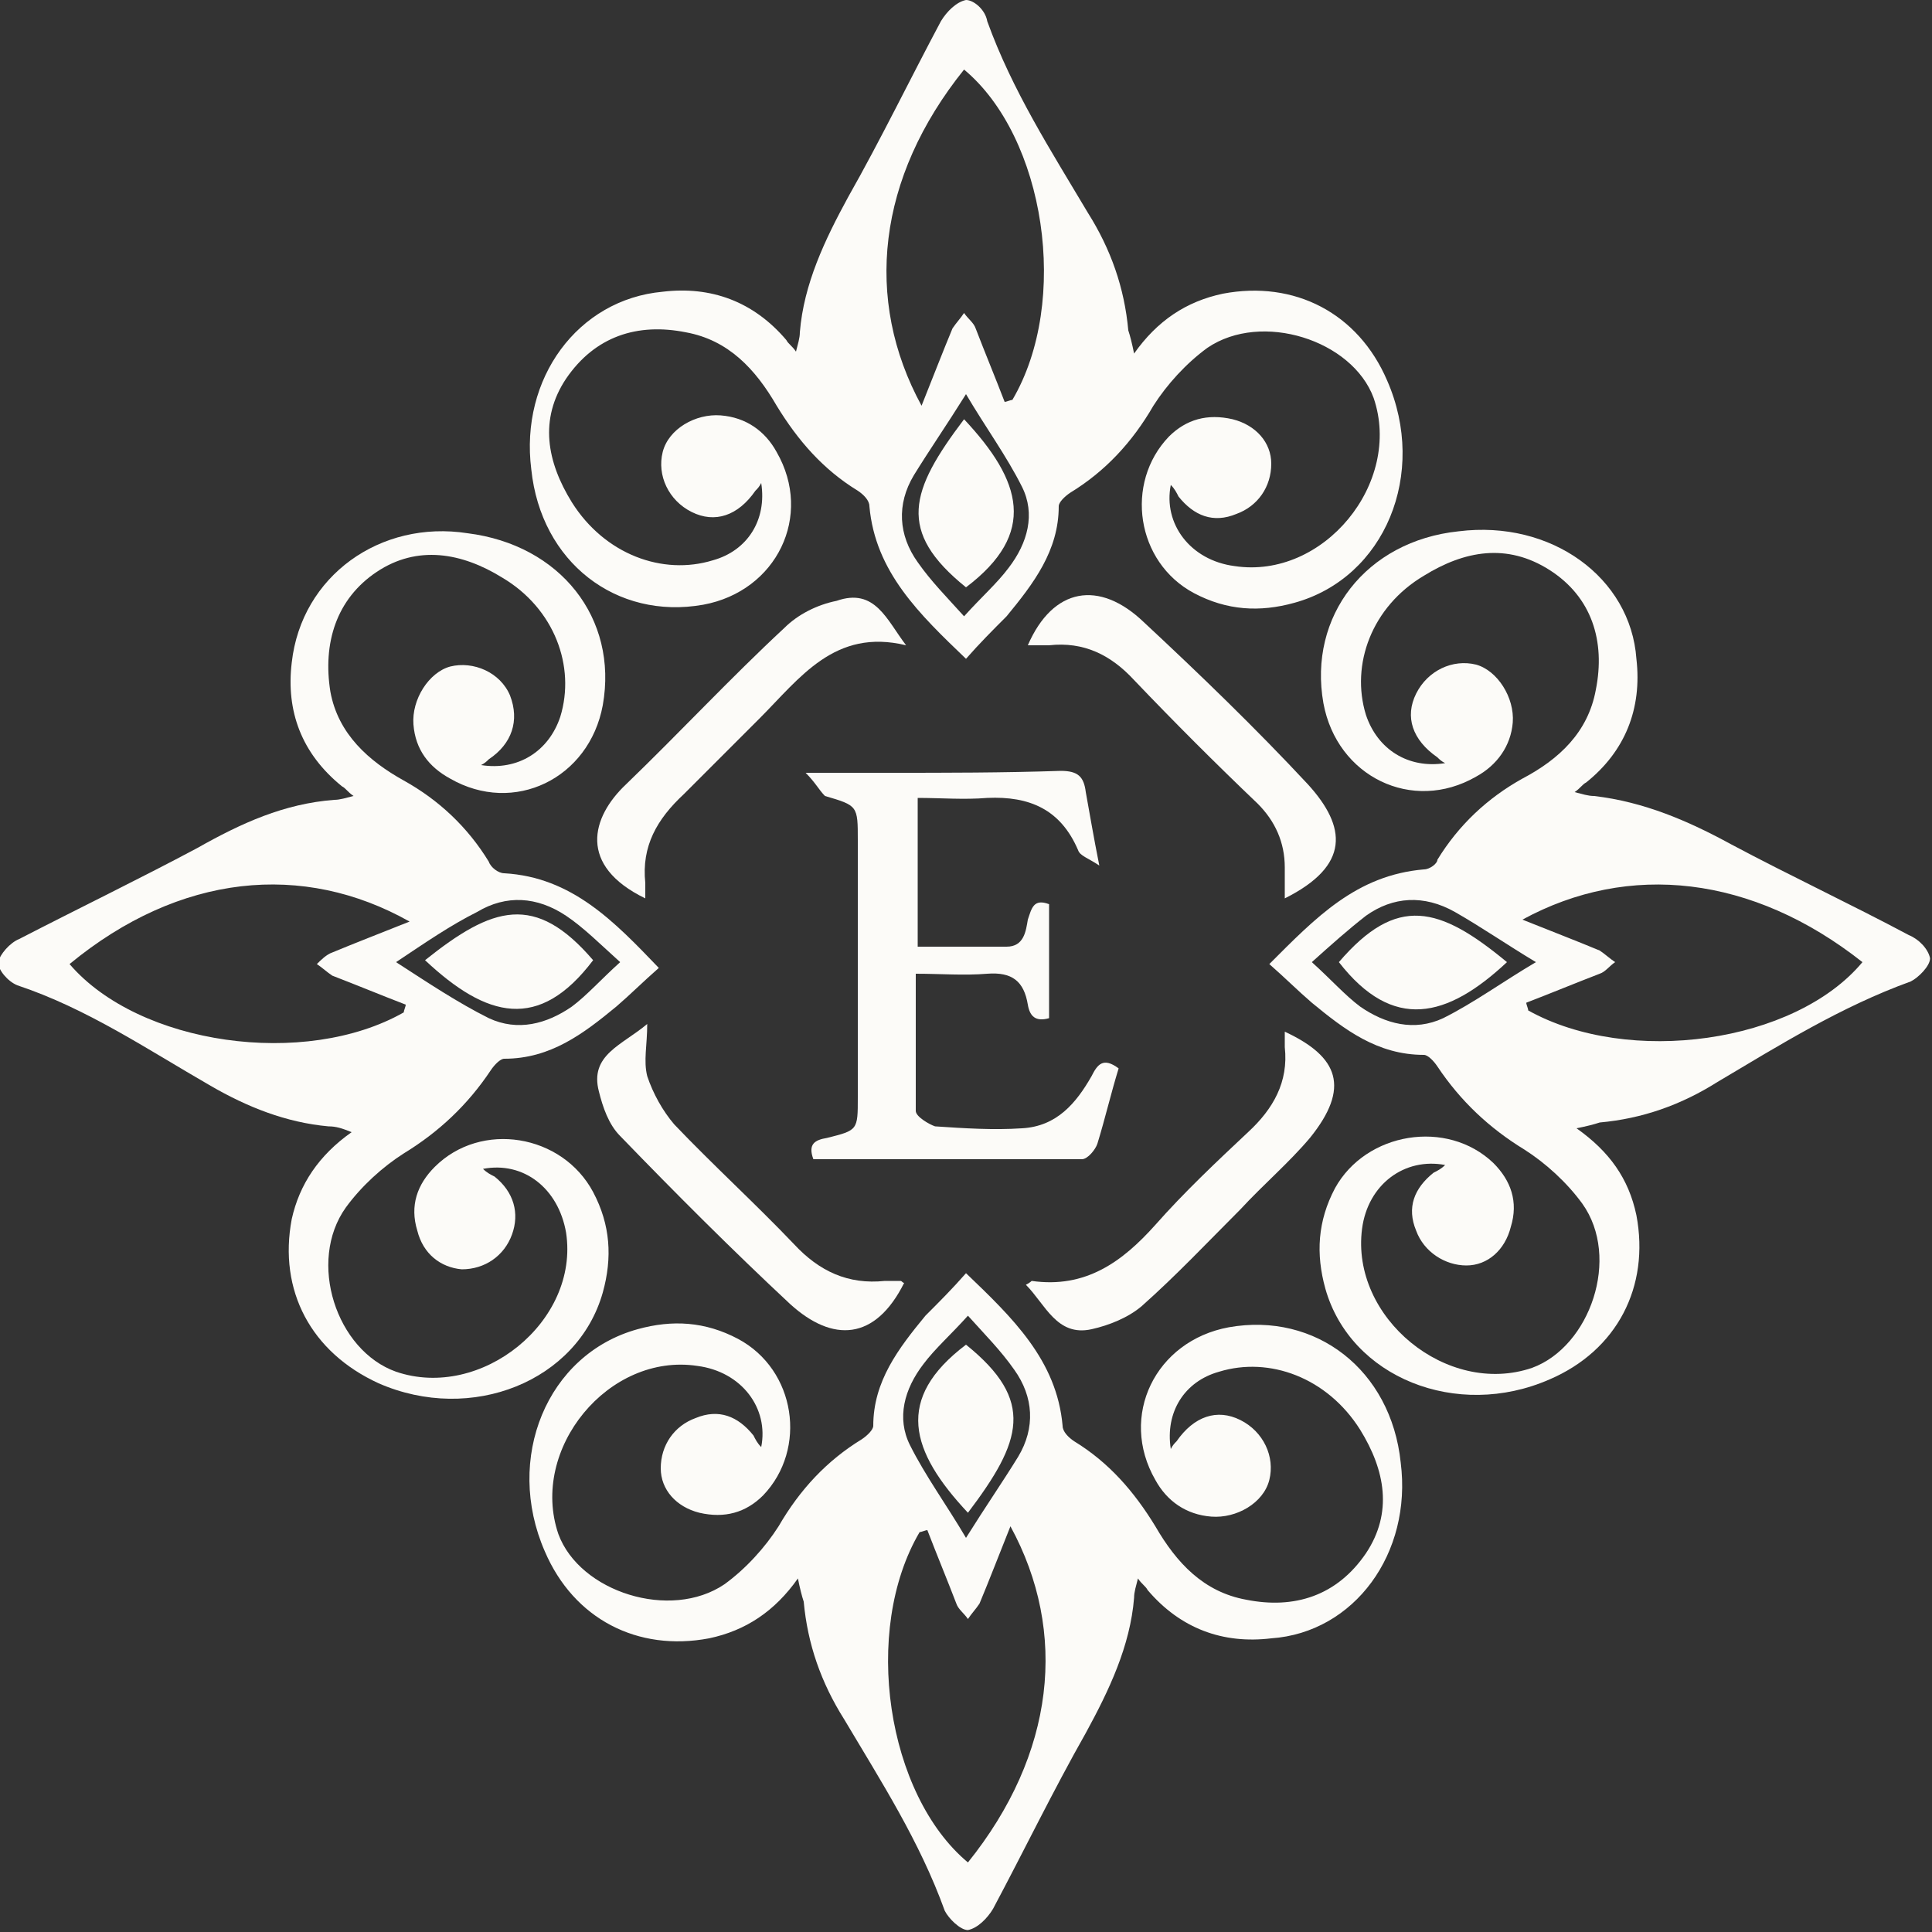 <?xml version="1.0" encoding="utf-8"?>
<svg version="1.2" baseProfile="tiny"
	 xmlns="http://www.w3.org/2000/svg" xmlns:xlink="http://www.w3.org/1999/xlink" x="0px" y="0px" viewBox="0 0 200 200"
	 xml:space="preserve">
<rect x="0" y="0" width="200" height="200" fill="#333333" stroke="none"/>
<g id="belso" fill='#FCFBF8'>
	<path d="M83.4,80c3.4,0,6,0,8.6,0c6,0,11.8,0,17.8-0.2c1.8,0,2.4,0.6,2.6,2.2c0.4,2.2,0.8,4.6,1.4,7.6
		c-1.2-0.8-2-1-2.2-1.6c-1.8-4.2-5-5.6-9.4-5.4c-2.4,0.2-4.8,0-7.2,0c0,5.2,0,10.2,0,15.4c3.2,0,6.2,0,9.2,0c1.8,0,2-1.6,2.2-2.8
		c0.4-1.2,0.6-2.2,2.2-1.6c0,4,0,7.8,0,11.8c-1.4,0.4-2-0.2-2.2-1.4c-0.4-2.4-1.6-3.4-4.2-3.2c-2.4,0.2-4.8,0-7.4,0
		c0,4.8,0,9.6,0,14.2c0,0.6,1.4,1.4,2,1.6c3,0.2,6,0.4,9,0.2c3.6-0.2,5.6-2.6,7.2-5.4c0.6-1.2,1.2-2,2.8-0.8
		c-0.8,2.6-1.4,5.2-2.2,7.8c-0.2,0.6-1,1.6-1.6,1.6c-9.4,0-18.6,0-27.8,0c-0.6-1.6,0.2-2,1.4-2.2c3.2-0.8,3.2-0.8,3.2-4.2
		c0-8.8,0-17.8,0-26.6c0-3.6,0-3.6-3.4-4.6C84.8,81.8,84.4,81,83.4,80z"/>
	<path d="M106.2,133c0.4-0.2,0.6-0.4,0.6-0.4c5.6,0.8,9.4-2,12.8-5.8c3-3.4,6.4-6.6,9.6-9.6c2.6-2.4,4.2-5.2,3.8-8.8
		c0-0.6,0-1,0-1.6c5.6,2.6,6.8,5.8,2.6,11c-2.2,2.6-4.8,4.8-7.2,7.4c-3.4,3.4-6.6,6.8-10.2,10c-1.4,1.2-3.4,2-5.2,2.4
		C109.4,138.4,108.2,135,106.2,133z"/>
	<path d="M133,93c0-1.2,0-2.2,0-3.2c0-2.6-1-4.8-2.8-6.6c-4.4-4.2-8.6-8.4-12.8-12.8c-2.4-2.6-5.2-4-8.8-3.6
		c-0.8,0-1.4,0-2.2,0c2.6-6,7.4-6.8,12-2.4c5.8,5.4,11.6,11,17,16.8C139.4,85.6,139.8,89.6,133,93z"/>
	<path d="M67,106c0,2.2-0.4,3.8,0,5.4c0.6,1.8,1.6,3.6,2.8,5c4,4.2,8.4,8.2,12.4,12.4c2.6,2.8,5.6,4.2,9.4,3.8
		c0.6,0,1,0,1.6,0c0.2,0,0.2,0.2,0.4,0.2c-3,6-7.4,6.2-11.8,2.2c-6-5.6-11.8-11.4-17.6-17.4c-1.2-1.2-1.8-3-2.2-4.6
		C61,109.2,64.4,108.2,67,106z"/>
	<path d="M93.8,66.8c-7.4-1.8-11,3.4-15.2,7.6c-2.6,2.6-5.2,5.2-7.8,7.8c-2.8,2.6-4.4,5.4-4,9.2c0,0.4,0,1,0,1.6
		c-7-3.4-5.6-8.4-2-11.8c5.6-5.4,10.8-11,16.4-16.2c1.4-1.4,3.4-2.4,5.4-2.8C90.6,60.8,91.8,64.2,93.8,66.8z"/>
</g>
<g id="kulso" fill="#FCFBF8">
	<g>
		<path d="M145,151.4c-1-9.6-8.8-15.6-17.8-14c-7.6,1.4-11.4,9.2-7.6,15.8c1.2,2.2,3.2,3.6,5.8,3.8
			c2.6,0.2,5.4-1.4,6-3.8c0.6-2.4-0.6-5-3-6.2c-2.4-1.2-4.8-0.4-6.6,2.2c-0.2,0.2-0.4,0.4-0.6,0.8c-0.6-3.8,1.4-7,5-8
			c5.2-1.6,11.2,0.6,14.6,6c2.6,4.2,3.4,8.6,0.6,12.8c-3,4.4-7.4,5.8-12.4,4.8c-4.4-0.8-7.2-3.8-9.4-7.6c-2.2-3.6-4.8-6.6-8.4-8.8
			c-0.6-0.4-1.2-1-1.2-1.6c-0.6-6.8-5.2-11.2-10-15.8c-1.4,1.6-2.8,3-4.2,4.4c-2.8,3.4-5.4,6.8-5.4,11.4c0,0.4-0.6,1-1.2,1.4
			c-3.6,2.2-6.4,5.2-8.6,9c-1.4,2.2-3.4,4.4-5.6,6c-5.6,3.8-15,0.8-17.2-5.2c-3-8.8,5.2-18.8,14.4-17.4c4.6,0.6,7.4,4.4,6.6,8.4
			c-0.4-0.4-0.6-0.8-0.8-1.2c-1.6-2-3.6-2.8-6-1.8c-2.2,0.8-3.6,2.8-3.6,5.2c0,2.2,1.6,4,4,4.6c2.6,0.6,4.8,0,6.6-1.8
			c4.6-4.8,3.4-13-2.6-16.2c-3.4-1.8-6.8-2-10.4-1c-9.4,2.6-13.8,13.4-9.6,23c3,7,9.6,10.4,17,9c3.8-0.8,6.8-2.8,9.2-6.2
			c0.2,1,0.4,1.8,0.6,2.4c0.4,4.4,1.8,8.4,4.2,12.2c3.8,6.4,7.8,12.6,10.4,19.8c0.4,0.8,1.6,2,2.4,2c1-0.2,2-1.2,2.6-2.2
			c3.2-6,6.2-12.2,9.6-18.2c2.4-4.4,4.6-9,5-14c0-0.6,0.2-1.2,0.4-2c0.4,0.6,0.8,0.8,1,1.2c3.4,4,7.8,5.6,12.8,5
			C140.2,169,146.2,160.8,145,151.4z M95.6,141.2c1.2-1.6,2.8-3,4.6-5c1.8,2,3.4,3.6,4.8,5.6c2,2.8,2.2,6,0.4,9
			c-1.6,2.6-3.4,5.2-5.4,8.4c-2-3.4-4.2-6.4-5.8-9.6C92.8,146.8,93.6,143.8,95.6,141.2z M100.2,192.8c-8.4-7-11-24-5-34.2
			c0.2,0,0.6-0.2,0.8-0.2c1,2.6,2,5,3,7.6c0.2,0.6,0.8,1,1.2,1.6c0.4-0.6,0.8-1,1.2-1.6c1-2.4,2-5,3.2-8
			C110.6,169,109.2,181.6,100.2,192.8z"/>
		<path d="M100,139.2c-7.4,5.6-5.8,11,0.2,17.4C105.8,149.2,107.2,145,100,139.2z"/>
	</g>
	<g>
		<path d="M151,55c-9.6,1-15.6,8.8-14,17.8c1.4,7.6,9.2,11.4,15.8,7.6c2.2-1.2,3.6-3.2,3.8-5.6
			c0.2-2.6-1.6-5.4-3.8-6c-2.4-0.6-5,0.6-6.2,3s-0.4,4.8,2.2,6.6c0.2,0.2,0.4,0.4,0.8,0.6c-3.8,0.6-7-1.4-8.2-5
			c-1.6-5.2,0.6-11.2,6-14.4c4.2-2.6,8.6-3.4,13-0.6c4.4,2.8,5.8,7.4,4.8,12.4c-0.8,4.4-3.8,7.2-7.6,9.2c-3.6,2-6.6,4.8-8.8,8.4
			c0,0.4-0.8,1-1.4,1c-7,0.6-11.2,5-16,9.8c1.6,1.4,3,2.8,4.4,4c3.4,2.8,6.8,5.4,11.6,5.4c0.4,0,1,0.6,1.4,1.2
			c2.4,3.6,5.4,6.4,9,8.6c2.2,1.4,4.4,3.4,6,5.6c4,5.6,0.8,14.8-5.2,17c-8.8,3-18.8-5.2-17.6-14.4c0.6-4.6,4.4-7.4,8.6-6.6
			c-0.4,0.4-0.8,0.6-1.2,0.8c-2,1.6-2.8,3.6-1.8,6c0.8,2.2,3,3.6,5.2,3.6s4-1.6,4.6-4c0.8-2.6,0-4.8-1.8-6.6
			c-4.8-4.6-13.2-3.2-16.4,2.6c-1.8,3.4-2,6.8-1,10.4c2.6,9.2,13.6,13.6,23.2,9.4c7-3,10.4-9.6,9-17c-0.8-3.8-2.8-6.6-6.2-9
			c1-0.2,1.8-0.4,2.4-0.6c4.4-0.4,8.4-1.8,12.2-4.2c6.4-3.8,12.8-7.8,20-10.4c0.8-0.4,2-1.6,2-2.4c-0.2-1-1.2-2-2.2-2.4
			c-6-3.2-12.4-6.2-18.4-9.4c-4.4-2.4-9-4.4-14.2-5c-0.6,0-1.2-0.2-2-0.4c0.6-0.4,0.8-0.8,1.2-1c4-3.2,5.8-7.6,5.2-12.8
			C168.8,59.8,160.6,53.8,151,55z M140.8,104.2c-1.6-1.2-3-2.8-5-4.6c2-1.8,3.8-3.4,5.6-4.8c2.8-2,6-2.2,9.2-0.4
			c2.8,1.6,5.4,3.4,8.4,5.2c-3.4,2-6.4,4.2-9.6,5.8C146.4,106.8,143.4,106,140.8,104.2z M192.8,99.6c-7,8.4-24.2,10.8-34.6,5
			c0-0.2-0.2-0.6-0.2-0.8c2.6-1,5-2,7.6-3c0.6-0.2,1-0.8,1.6-1.2c-0.6-0.4-1-0.8-1.6-1.2c-2.4-1-5-2-8-3.2
			C168.6,89.2,181.4,90.6,192.8,99.6z"/>
		<path d="M138.6,99.6c5.6,7.2,11.2,5.8,17.4,0C149,93.8,144.6,92.6,138.6,99.6z"/>
	</g>
	<g>
		<path d="M30.2,68.6c-0.6,5,1,9.4,5.2,12.8c0.4,0.2,0.6,0.6,1.2,1c-0.8,0.2-1.4,0.4-2,0.4c-5.2,0.4-9.6,2.4-14.2,5
			C14.4,91,8.2,94,2,97.2c-1,0.4-2,1.6-2.2,2.4c0,0.8,1,2,2,2.4c7.2,2.4,13.4,6.6,20,10.4c3.8,2.2,7.8,3.8,12.2,4.2
			c0.8,0,1.4,0.2,2.4,0.6c-3.4,2.4-5.4,5.4-6.2,9c-1.4,7.4,2,13.8,9,17c9.6,4.2,20.6-0.2,23.2-9.4c1-3.6,0.8-7-1-10.4
			c-3.2-6-11.6-7.4-16.4-2.6c-1.8,1.8-2.6,4-1.8,6.6c0.6,2.4,2.4,3.8,4.6,4c2.4,0,4.4-1.4,5.2-3.6c0.8-2.2,0.2-4.4-1.8-6
			c-0.4-0.2-0.8-0.4-1.2-0.8c4.2-0.8,7.8,2,8.6,6.6C60,136.8,49.8,145,41,142c-6.2-2.2-9.2-11.4-5.2-17c1.6-2.2,3.8-4.2,6-5.6
			c3.6-2.2,6.6-5,9-8.6c0.4-0.6,1-1.2,1.4-1.2c4.8,0,8.2-2.6,11.6-5.4c1.4-1.2,2.8-2.6,4.4-4c-4.6-4.8-9-9.4-16-9.8
			c-0.6,0-1.4-0.6-1.6-1.2c-2.2-3.6-5.2-6.4-8.8-8.4S35,76,34.2,71.6c-0.8-5,0.6-9.6,4.8-12.4c4.2-2.8,8.8-2,13,0.6
			c5.4,3.2,7.6,9.2,6,14.4c-1.2,3.6-4.4,5.6-8.2,5c0.4-0.2,0.6-0.4,0.8-0.6c2.4-1.6,3.2-4,2.2-6.6c-1-2.4-3.8-3.6-6.2-3
			c-2.2,0.6-4,3.4-3.8,6s1.6,4.4,3.8,5.6c6.6,3.8,14.4,0,15.8-7.6c1.6-9-4.4-16.6-14-17.8C39.4,53.8,31.2,59.6,30.2,68.6z
			 M50.6,105.4c-3.2-1.6-6.2-3.6-9.6-5.8c3-2,5.6-3.8,8.4-5.2c3-1.8,6.2-1.6,9.2,0.4c1.8,1.2,3.6,3,5.6,4.8c-2,1.8-3.4,3.4-5,4.6
			C56.6,106,53.6,106.8,50.6,105.4z M42.4,95.4c-3,1.2-5.6,2.2-8,3.2c-0.6,0.2-1.2,0.8-1.6,1.2c0.6,0.4,1,0.8,1.6,1.2
			c2.6,1,5,2,7.6,3c0,0.2-0.2,0.6-0.2,0.8c-10.2,5.8-27.4,3.4-34.6-5C18.6,90.4,31.4,89.2,42.4,95.4z"/>
		<path d="M44,99.4c6.4,6,11.8,7.4,17.4,0C55.4,92.4,51,93.8,44,99.4z"/>
	</g>
	<g>
		<path d="M55,48.6c1,9.6,8.8,15.6,17.8,14c7.6-1.4,11.4-9.2,7.6-15.8c-1.2-2.2-3.2-3.6-5.8-3.8
			c-2.6-0.2-5.4,1.4-6,3.8c-0.6,2.4,0.6,5,3,6.2s4.8,0.4,6.6-2.2c0.2-0.2,0.4-0.4,0.6-0.8c0.6,3.8-1.4,7-5,8
			c-5.2,1.6-11.2-0.6-14.6-6c-2.6-4.2-3.4-8.6-0.6-12.8c3-4.4,7.4-5.8,12.4-4.8c4.4,0.8,7.2,3.8,9.4,7.6c2.2,3.6,4.8,6.6,8.4,8.8
			c0.6,0.4,1.2,1,1.2,1.6c0.6,6.8,5.2,11.2,10,15.8c1.4-1.6,2.8-3,4.2-4.4c2.8-3.4,5.4-6.8,5.4-11.4c0-0.4,0.6-1,1.2-1.4
			c3.6-2.2,6.4-5.2,8.6-9c1.4-2.2,3.4-4.4,5.6-6c5.6-3.8,15-0.8,17.2,5.2c3,8.8-5.2,18.8-14.4,17.4c-4.6-0.6-7.4-4.4-6.6-8.4
			c0.4,0.4,0.6,0.8,0.8,1.2c1.6,2,3.6,2.8,6,1.8c2.2-0.8,3.6-2.8,3.6-5.2c0-2.2-1.6-4-4-4.6c-2.6-0.6-4.8,0-6.6,1.8
			c-4.6,4.8-3.4,13,2.6,16.2c3.4,1.8,6.8,2,10.4,1c9.4-2.6,13.8-13.4,9.6-23c-3-7-9.6-10.4-17-9c-3.8,0.8-6.8,2.8-9.2,6.2
			c-0.2-1-0.4-1.8-0.6-2.4c-0.4-4.4-1.8-8.4-4.2-12.2c-3.8-6.4-7.8-12.6-10.4-19.8C102,1,100.8,0,100,0c-1,0.2-2,1.2-2.6,2.2
			c-3.2,6-6.2,12.2-9.6,18.2c-2.4,4.4-4.6,9-5,14c0,0.6-0.2,1.2-0.4,2c-0.4-0.6-0.8-0.8-1-1.2c-3.4-4-7.8-5.6-12.8-5
			C59.8,31,53.8,39.2,55,48.6z M104.4,58.8c-1.2,1.6-2.8,3-4.6,5c-1.8-2-3.4-3.6-4.8-5.6c-2-2.8-2.2-6-0.4-9
			c1.6-2.6,3.4-5.2,5.4-8.4c2,3.4,4.2,6.4,5.8,9.6C107.2,53.2,106.4,56.2,104.4,58.8z M99.8,7.2c8.4,7,11,24,5,34.2
			c-0.2,0-0.6,0.2-0.8,0.2c-1-2.6-2-5-3-7.6c-0.2-0.6-0.8-1-1.2-1.6c-0.4,0.6-0.8,1-1.2,1.6c-1,2.4-2,5-3.2,8
			C89.4,31,90.8,18.4,99.8,7.2z"/>
		<path d="M100,60.8c7.4-5.6,5.8-11-0.2-17.4C94.2,50.8,92.8,55,100,60.8z"/>
	</g>
</g>
</svg>
